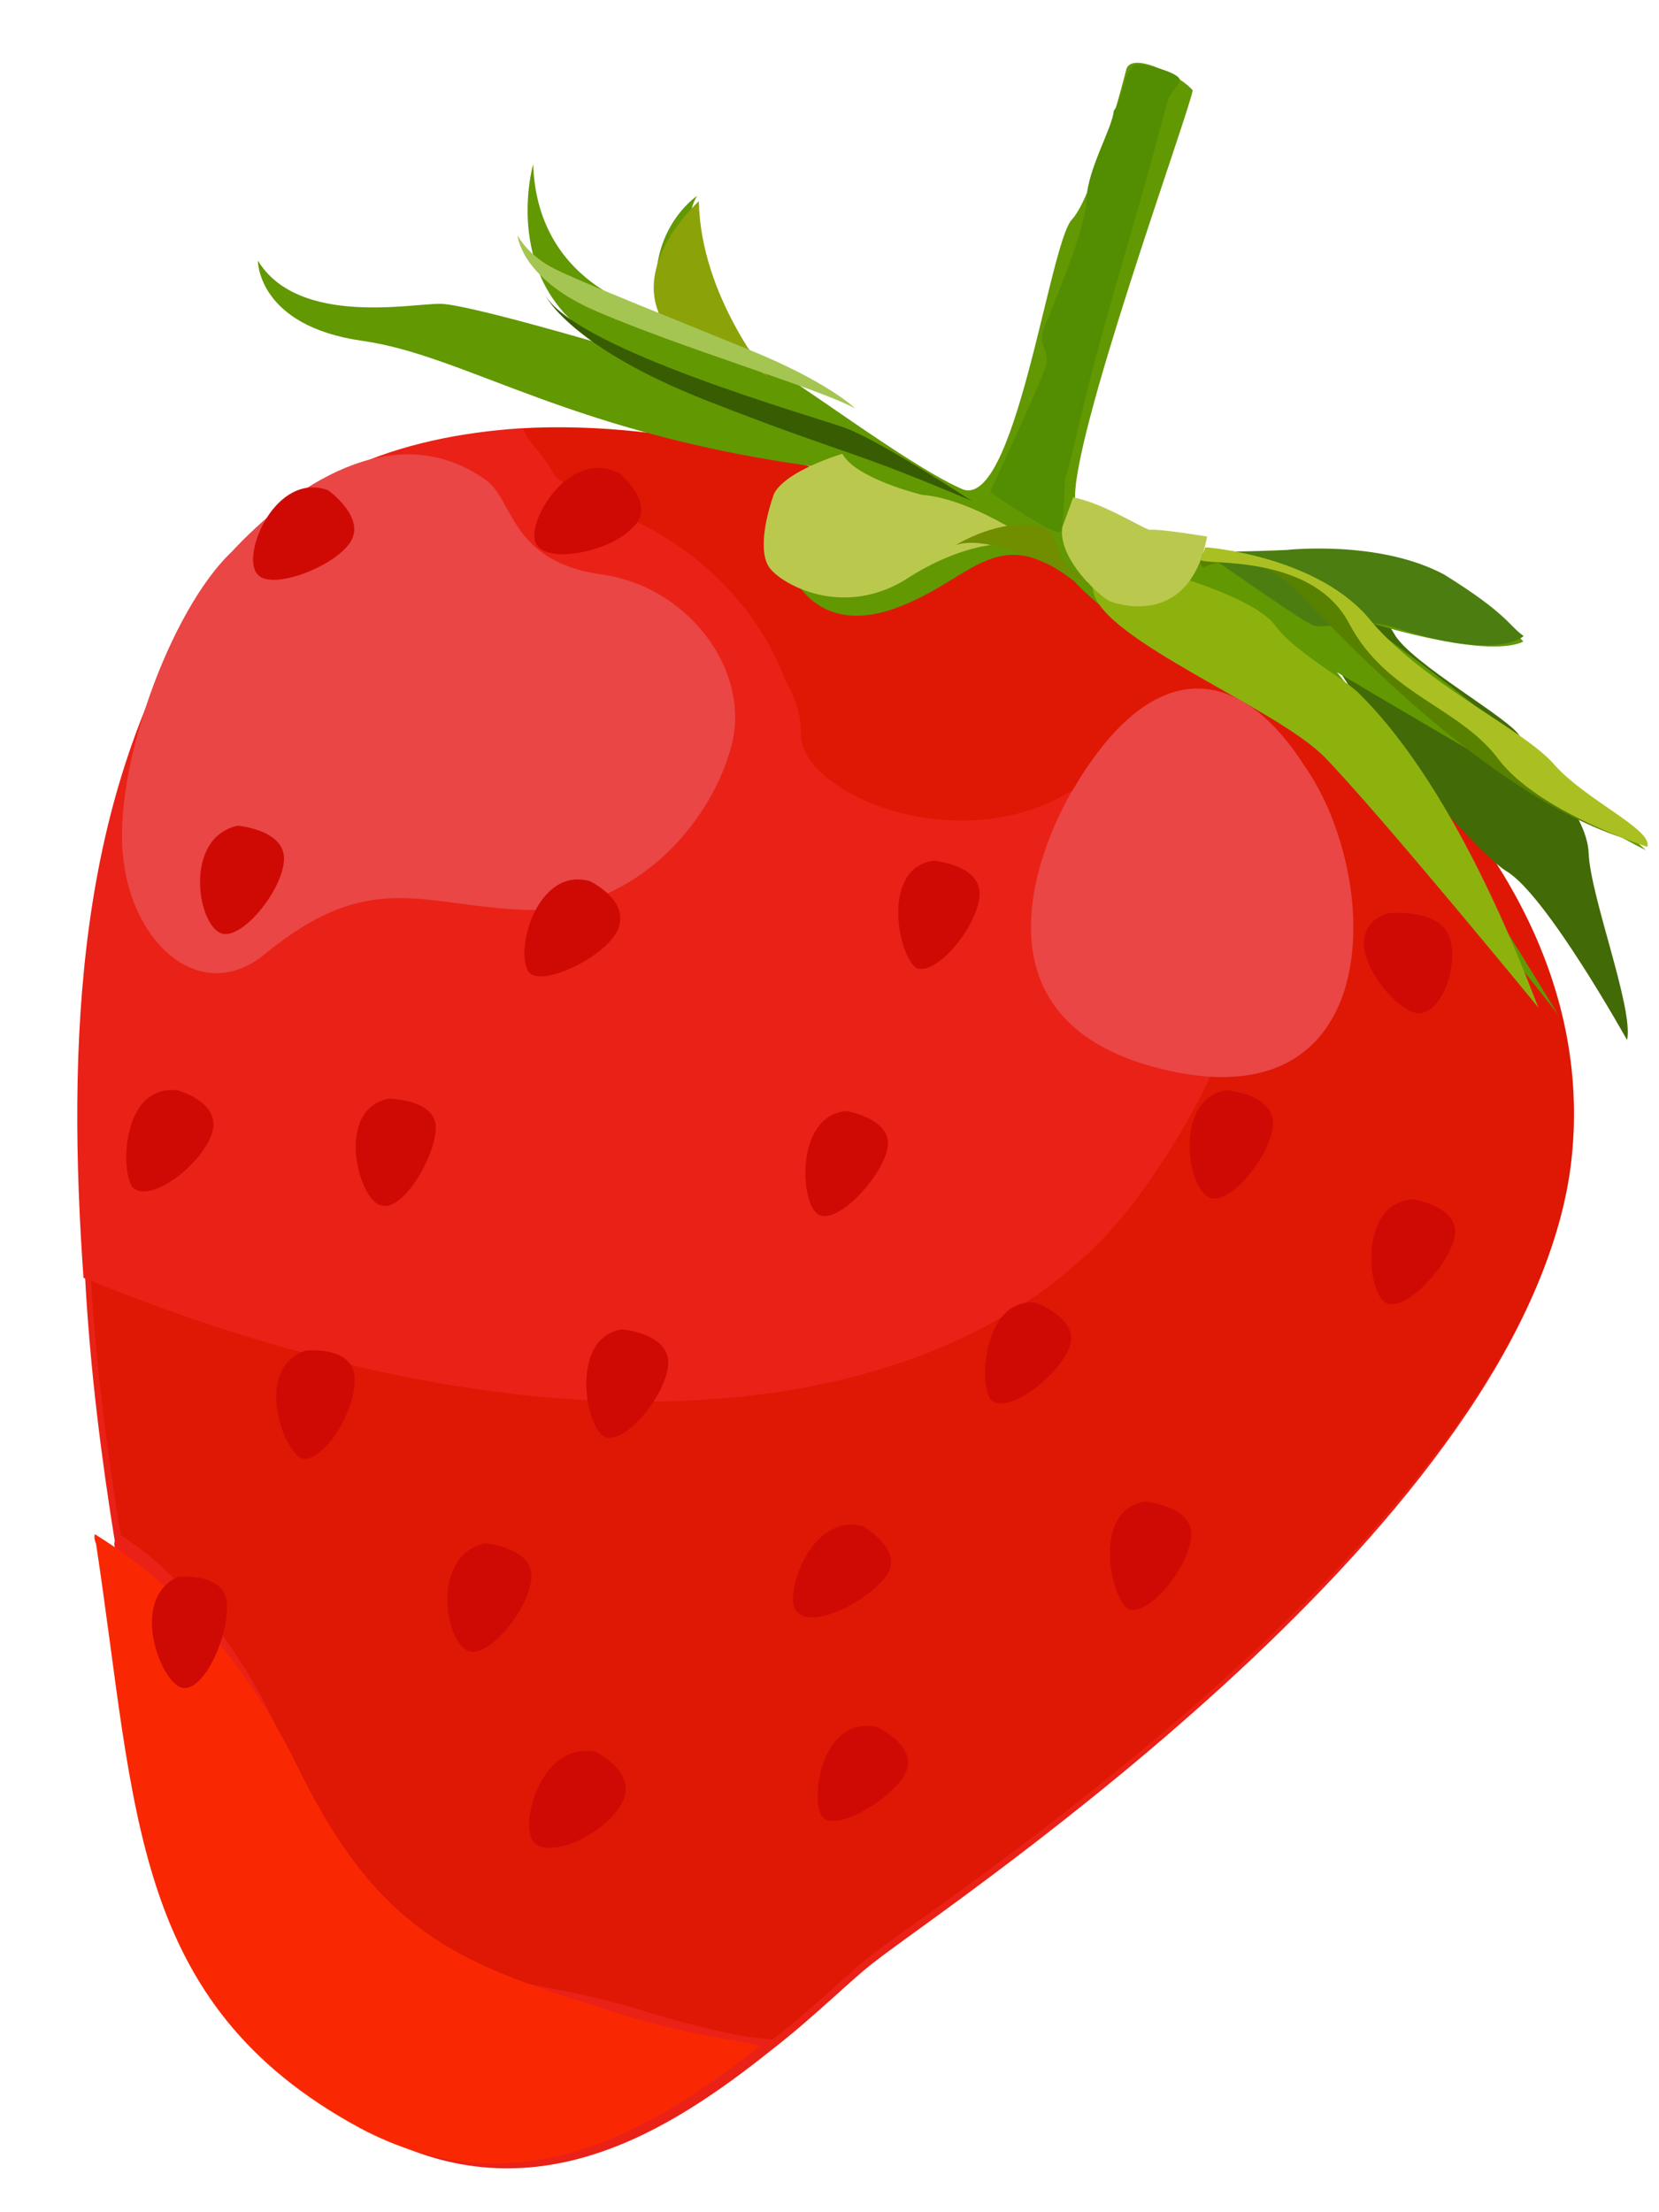 <?xml version="1.0" encoding="UTF-8"?>
<svg width="21px" height="28px" viewBox="0 0 21 28" version="1.1" xmlns="http://www.w3.org/2000/svg" xmlns:xlink="http://www.w3.org/1999/xlink">
    <!-- Generator: Sketch 60.1 (88133) - https://sketch.com -->
    <title>编组</title>
    <desc>Created with Sketch.</desc>
    <g id="5-商城" stroke="none" stroke-width="1" fill="none" fill-rule="evenodd">
        <g id="1商城首页" transform="translate(-138, -110)" fill-rule="nonzero">
            <g id="编组-13" transform="translate(124, 100)">
                <g id="编组-10">
                    <g id="编组" transform="translate(23.99, 24.058) rotate(20) translate(-23.99, -24.058) translate(13.99, 10.058)">
                        <path d="M19.514,11.232 C18.437,6.834 12.243,5.259 7.88,6.236 C7.772,6.236 5.726,6.236 3.841,7.051 C3.841,7.105 3.894,7.105 3.948,7.159 C3.894,7.105 3.841,7.105 3.841,7.051 C2.494,7.648 1.201,8.626 0.824,10.363 C0.124,13.242 1.148,16.337 2.332,18.998 C2.817,20.138 3.356,21.17 3.841,22.039 C3.841,22.093 3.894,22.147 3.894,22.147 C5.51,25.134 6.264,27.469 9.496,27.958 C11.758,28.284 12.997,26.655 13.859,25.243 C14.236,24.645 14.505,24.048 14.72,23.722 C15.367,22.69 20.591,15.631 19.514,11.232 L19.514,11.232 Z M12.404,8.137 C12.35,8.191 12.297,8.3 12.243,8.408 C12.35,8.3 12.35,8.246 12.404,8.137 Z" id="形状" fill="#EA2117"></path>
                        <path d="M7.163,24.204 C8.881,26.41 10.17,25.388 12.264,25.334 C13.016,25.28 13.446,25.226 13.822,25.119 C14.198,24.527 14.466,23.935 14.681,23.612 C15.379,22.536 20.588,15.542 19.514,11.184 C18.44,6.826 12.264,5.265 7.914,6.234 C7.807,6.234 5.766,6.234 3.887,7.041 C3.994,7.202 4.424,7.31 4.639,7.686 C5.122,8.601 5.713,8.278 6.088,8.224 C6.733,8.063 8.237,8.655 8.505,9.462 C8.774,10.269 11.513,10.323 12.318,8.386 C13.124,6.449 15.648,10.215 13.875,13.013 C11.942,16.026 9.15,19.2 2.383,18.931 C2.866,20.061 3.403,21.084 3.887,21.944 C4.639,22.106 5.927,22.698 7.163,24.204 L7.163,24.204 Z" id="路径" fill="#DF1705"></path>
                        <path d="M9.292,27.958 C11.579,28.284 12.831,26.655 13.702,25.244 C13.321,25.299 12.885,25.407 12.123,25.462 C9.945,25.57 8.802,25.679 7.005,23.942 C5.589,22.585 4.337,22.205 3.574,22.043 C3.574,22.097 3.629,22.151 3.629,22.151 C5.262,25.136 6.025,27.47 9.292,27.958 Z" id="路径" fill="#FA2802"></path>
                        <path d="M13.702,5.362 C13.702,5.362 14.809,5.419 15.126,5.704 C15.442,5.99 16.918,6.219 17.076,6.39 C17.234,6.561 18.183,6.961 18.394,7.475 C18.605,7.99 19.607,9.132 19.66,9.532 C19.66,9.532 18.078,8.161 17.498,8.047 C16.918,7.932 13.966,6.219 13.702,5.362 L13.702,5.362 Z" id="路径" fill="#426A06"></path>
                        <path d="M14.534,13.475 C15.878,8.771 13.082,6.554 12.276,8.447 C11.469,10.393 8.727,10.339 8.458,9.528 C8.19,8.717 6.953,7.636 5.233,7.636 C4.803,7.636 3.996,7.311 3.835,7.149 C2.491,7.744 1.2,8.717 0.824,10.447 C0.125,13.312 1.147,16.394 2.329,19.043 C9.104,19.314 13.566,16.881 14.534,13.475 L14.534,13.475 Z" id="路径" fill="#EA2117"></path>
                        <path d="M9.504,0.175 C9.504,0.175 9.669,1.79 9.504,2.18 C9.34,2.57 10.109,5.967 9.34,5.856 C8.57,5.8 6.812,5.243 6.538,5.243 C6.263,5.243 4.78,4.241 4.945,3.517 C4.945,3.517 4.45,4.185 4.999,5.076 C4.999,5.076 3.461,5.355 2.857,3.851 C2.857,3.851 2.967,5.466 4.505,5.689 C4.505,5.689 2.692,5.8 2.362,5.912 C2.033,6.023 0.769,6.803 0,6.19 C0,6.19 0.275,6.97 1.593,6.691 C2.912,6.413 4.505,6.914 7.691,6.19 C7.691,6.19 7.032,6.747 7.691,7.583 C7.691,7.583 8.241,8.251 9.065,7.583 C9.889,6.914 9.889,6.079 11.098,6.469 C11.098,6.469 12.032,6.97 13.46,7.026 C14.888,7.081 18.734,9.532 18.734,9.532 C18.734,9.532 15.328,6.803 14.614,6.413 C14.614,6.413 18.46,7.137 19.064,7.193 C19.064,7.193 16.427,6.134 14.669,5.689 C14.669,5.689 16.317,5.633 16.701,5.243 C16.701,5.243 15.383,4.408 13.68,5.243 C13.68,5.243 11.098,6.134 10.768,5.522 C10.438,4.853 10.438,0.453 10.383,0.119 C10.219,0.008 9.45,-0.104 9.504,0.175 Z" id="路径" fill="#629802"></path>
                        <path d="M2.376,11.319 C2.376,11.319 3.035,11.368 2.975,11.756 C2.915,12.144 2.316,12.63 2.017,12.484 C1.718,12.339 1.598,11.368 2.376,11.319 L2.376,11.319 Z" id="路径" fill="#CF0A05"></path>
                        <path d="M2.034,11.335 C2.208,11.277 2.383,11.392 2.383,11.45 C2.383,11.622 2.034,11.966 1.86,11.909 C1.685,11.909 1.86,11.392 2.034,11.335 Z" id="路径" fill="#E77006"></path>
                        <path d="M3.65,7.809 C4.074,7.915 4.286,8.657 5.399,8.445 C6.512,8.18 7.624,8.922 7.73,9.877 C7.836,10.831 7.359,12.263 6.035,12.74 C4.763,13.164 3.968,12.899 3.067,14.437 C2.537,15.285 1.477,14.861 1,13.907 C0.47,12.899 0.47,10.725 0.947,9.771 C1.371,8.763 2.272,7.437 3.65,7.809 Z" id="路径" fill="#E94645"></path>
                        <path d="M15.114,11.862 C15.114,11.862 15.708,11.7 15.816,12.079 C15.924,12.457 15.654,13.214 15.384,13.214 C15.06,13.214 14.52,12.187 15.114,11.862 Z M17.814,12.349 C17.814,12.349 18.408,12.241 18.462,12.619 C18.516,12.998 18.192,13.755 17.922,13.701 C17.652,13.647 17.166,12.619 17.814,12.349 Z M8.255,20.462 C8.255,20.462 8.849,20.3 8.957,20.679 C9.065,21.057 8.795,21.815 8.525,21.815 C8.201,21.815 7.661,20.841 8.255,20.462 L8.255,20.462 Z M4.744,22.193 C4.744,22.193 5.285,21.923 5.447,22.301 C5.609,22.68 5.555,23.437 5.285,23.491 C5.015,23.545 4.258,22.68 4.744,22.193 L4.744,22.193 Z M10.469,22.464 C10.469,22.464 11.063,22.518 11.009,22.95 C10.955,23.383 10.415,23.924 10.145,23.816 C9.875,23.708 9.767,22.572 10.469,22.464 L10.469,22.464 Z M5.285,18.948 C5.285,18.948 5.825,18.677 5.987,19.056 C6.149,19.435 5.987,20.192 5.717,20.246 C5.447,20.246 4.744,19.381 5.285,18.948 L5.285,18.948 Z M13.71,20.949 C13.71,20.949 14.304,21.003 14.25,21.382 C14.196,21.76 13.656,22.409 13.44,22.247 C13.223,22.085 13.007,21.057 13.71,20.949 L13.71,20.949 Z M15.924,17.109 C15.924,17.109 16.518,16.947 16.626,17.325 C16.734,17.704 16.464,18.461 16.194,18.461 C15.924,18.407 15.33,17.433 15.924,17.109 L15.924,17.109 Z M2.638,16.406 C2.638,16.406 3.232,16.352 3.232,16.784 C3.232,17.217 2.8,17.866 2.53,17.758 C2.314,17.65 1.936,16.568 2.638,16.406 L2.638,16.406 Z M8.957,17.325 C8.957,17.325 9.551,17.163 9.659,17.542 C9.767,17.92 9.497,18.677 9.227,18.677 C8.957,18.677 8.363,17.65 8.957,17.325 L8.957,17.325 Z M12.683,18.623 C12.683,18.623 13.278,18.731 13.169,19.11 C13.061,19.489 12.521,20.084 12.251,19.921 C12.035,19.813 11.981,18.677 12.683,18.623 Z M10.685,13.755 C10.685,13.755 11.279,13.647 11.333,14.026 C11.387,14.404 11.063,15.162 10.793,15.108 C10.523,15.053 10.091,14.026 10.685,13.755 Z M5.177,15.594 C5.177,15.594 5.771,15.378 5.879,15.757 C5.987,16.135 5.825,16.892 5.555,16.892 C5.285,16.947 4.582,15.973 5.177,15.594 Z M2.206,12.998 C2.206,12.998 2.8,12.836 2.908,13.214 C3.016,13.593 2.746,14.35 2.476,14.35 C2.152,14.35 1.612,13.377 2.206,12.998 Z M1.828,8.617 C1.828,8.617 2.422,8.779 2.314,9.158 C2.206,9.536 1.558,10.077 1.342,9.915 C1.072,9.753 1.126,8.617 1.828,8.617 L1.828,8.617 Z M10.631,10.402 C10.631,10.402 11.225,10.24 11.333,10.618 C11.441,10.997 11.171,11.754 10.901,11.754 C10.631,11.7 10.037,10.726 10.631,10.402 L10.631,10.402 Z M5.231,7.157 C5.231,7.157 5.825,7.373 5.609,7.751 C5.447,8.13 4.744,8.563 4.528,8.346 C4.312,8.13 4.528,7.048 5.231,7.157 L5.231,7.157 Z M6.635,12.133 C6.635,12.133 7.229,12.187 7.175,12.619 C7.121,12.998 6.527,13.593 6.311,13.485 C6.041,13.323 5.933,12.187 6.635,12.133 Z M13.764,15.216 C13.764,15.216 14.358,15.216 14.358,15.594 C14.358,15.973 13.926,16.676 13.656,16.568 C13.44,16.46 13.115,15.378 13.764,15.216 L13.764,15.216 Z" id="形状" fill="#CF0A05"></path>
                        <path d="M4.988,3.574 C4.988,3.574 4.352,4.766 5.232,5.262 C5.232,5.262 6.063,5.213 6.552,5.362 C6.601,5.362 5.428,4.716 4.988,3.574 Z" id="路径" fill="#8CA209"></path>
                        <path d="M9.532,5.957 C9.532,5.957 8.17,5.637 7.716,5.637 C7.262,5.637 4.199,5.866 3.574,5.362 C3.574,5.362 4.085,5.866 5.957,5.912 C7.943,5.957 7.773,5.866 9.532,5.957 Z" id="路径" fill="#385C01"></path>
                        <path d="M7.745,5.362 C7.745,5.362 7.311,5.163 6.228,5.123 C5.199,5.084 3.899,5.044 3.574,5.004 C3.195,4.965 2.979,4.766 2.979,4.766 C2.979,4.766 3.195,5.243 4.17,5.322 C5.362,5.401 7.203,5.282 7.745,5.362 L7.745,5.362 Z" id="路径" fill="#A5C552"></path>
                        <path d="M12.419,5.963 C12.419,5.963 13.365,5.909 13.681,6.126 C13.997,6.342 14.681,6.45 14.944,6.558 C16.627,7.315 18.31,9.37 18.468,9.532 C18.468,9.532 15.733,7.91 14.838,7.477 C14.049,7.099 11.682,7.045 11.366,6.504 C11.051,5.909 12.419,5.963 12.419,5.963 L12.419,5.963 Z" id="路径" fill="#8DB20E"></path>
                        <path d="M13.495,5.175 C13.495,5.175 14.538,4.657 15.465,4.787 C16.391,4.981 16.449,5.11 16.681,5.175 C16.681,5.175 16.507,5.562 15.233,5.627 C14.538,5.627 14.306,6.015 14.074,5.95 C13.959,5.95 12.511,5.562 12.511,5.562 C12.511,5.562 13.032,5.368 13.495,5.175 L13.495,5.175 Z" id="路径" fill="#4B7D11"></path>
                        <path d="M12.577,5.744 C12.577,5.744 12.999,5.265 13.79,5.624 C14.528,5.983 17.218,7.361 19.064,7.121 C19.064,7.121 15.952,6.343 14.844,5.684 C13.842,5.085 12.524,5.504 12.524,5.504 C12.524,5.504 12.471,5.744 12.577,5.744 Z" id="路径" fill="#588100"></path>
                        <path d="M12.511,5.497 C12.511,5.497 13.907,5.099 14.82,5.668 C15.734,6.18 17.13,6.293 17.614,6.578 C18.151,6.862 19.064,6.919 19.064,7.147 C19.064,7.147 17.614,7.204 16.915,6.749 C16.217,6.293 15.304,6.464 14.552,5.782 C13.8,5.099 12.564,5.725 12.511,5.668 L12.511,5.497 Z" id="路径" fill="#AAC022"></path>
                        <path d="M10.723,5.475 L10.723,5.872 C10.778,6.213 11.329,6.496 11.605,6.553 C11.935,6.553 12.651,6.383 12.486,5.362 C12.486,5.362 11.88,5.475 11.77,5.532 C11.605,5.532 11.109,5.418 10.723,5.475 L10.723,5.475 Z" id="路径" fill="#BAC94E"></path>
                        <path d="M9.591,0.062 C9.651,0.008 10.187,-0.045 10.187,0.062 C10.187,0.115 10.128,0.275 10.128,0.328 C10.128,0.382 10.187,0.862 10.306,2.677 C10.426,4.491 10.545,4.972 10.545,5.292 C10.545,5.292 10.723,5.826 10.723,5.932 C10.723,6.039 9.711,5.772 9.711,5.772 C9.711,5.772 9.83,4.385 9.83,4.064 C9.83,3.797 9.591,3.851 9.651,3.477 C9.651,3.05 9.711,2.25 9.591,1.876 C9.472,1.503 9.591,0.916 9.532,0.702 C9.591,0.542 9.472,0.168 9.591,0.062 L9.591,0.062 Z" id="路径" fill="#538D02"></path>
                        <path d="M8.909,6.101 C8.909,6.101 8.056,6.196 7.789,5.957 C7.789,5.957 7.202,6.387 7.149,6.721 C7.149,7.007 7.202,7.485 7.416,7.628 C7.629,7.771 8.483,7.914 9.07,7.198 C9.603,6.482 10.243,6.148 10.723,6.244 C10.67,6.244 9.603,5.91 8.909,6.101 L8.909,6.101 Z" id="路径" fill="#BAC94E"></path>
                        <path d="M10.326,5.994 C10.326,5.994 10.574,5.882 10.674,6.05 C10.823,6.218 10.872,6.33 11.319,6.441 C11.319,6.441 9.929,6.218 9.532,6.553 C9.532,6.553 9.879,6.106 10.326,5.994 L10.326,5.994 Z" id="路径" fill="#718D00"></path>
                        <path d="M11.984,8.959 C11.876,9.499 11.553,12.258 14.357,11.879 C17.161,11.501 16.029,8.634 14.626,7.66 C13.494,6.795 12.362,6.903 11.984,8.959 Z" id="路径" fill="#E94645"></path>
                        <path d="M16.258,9.065 C16.258,9.065 16.835,8.776 17.092,9.065 C17.348,9.354 17.348,10.077 17.027,10.125 C16.707,10.173 15.681,9.547 16.258,9.065 Z" id="路径" fill="#CF0A05"></path>
                    </g>
                </g>
            </g>
        </g>
    </g>
</svg>